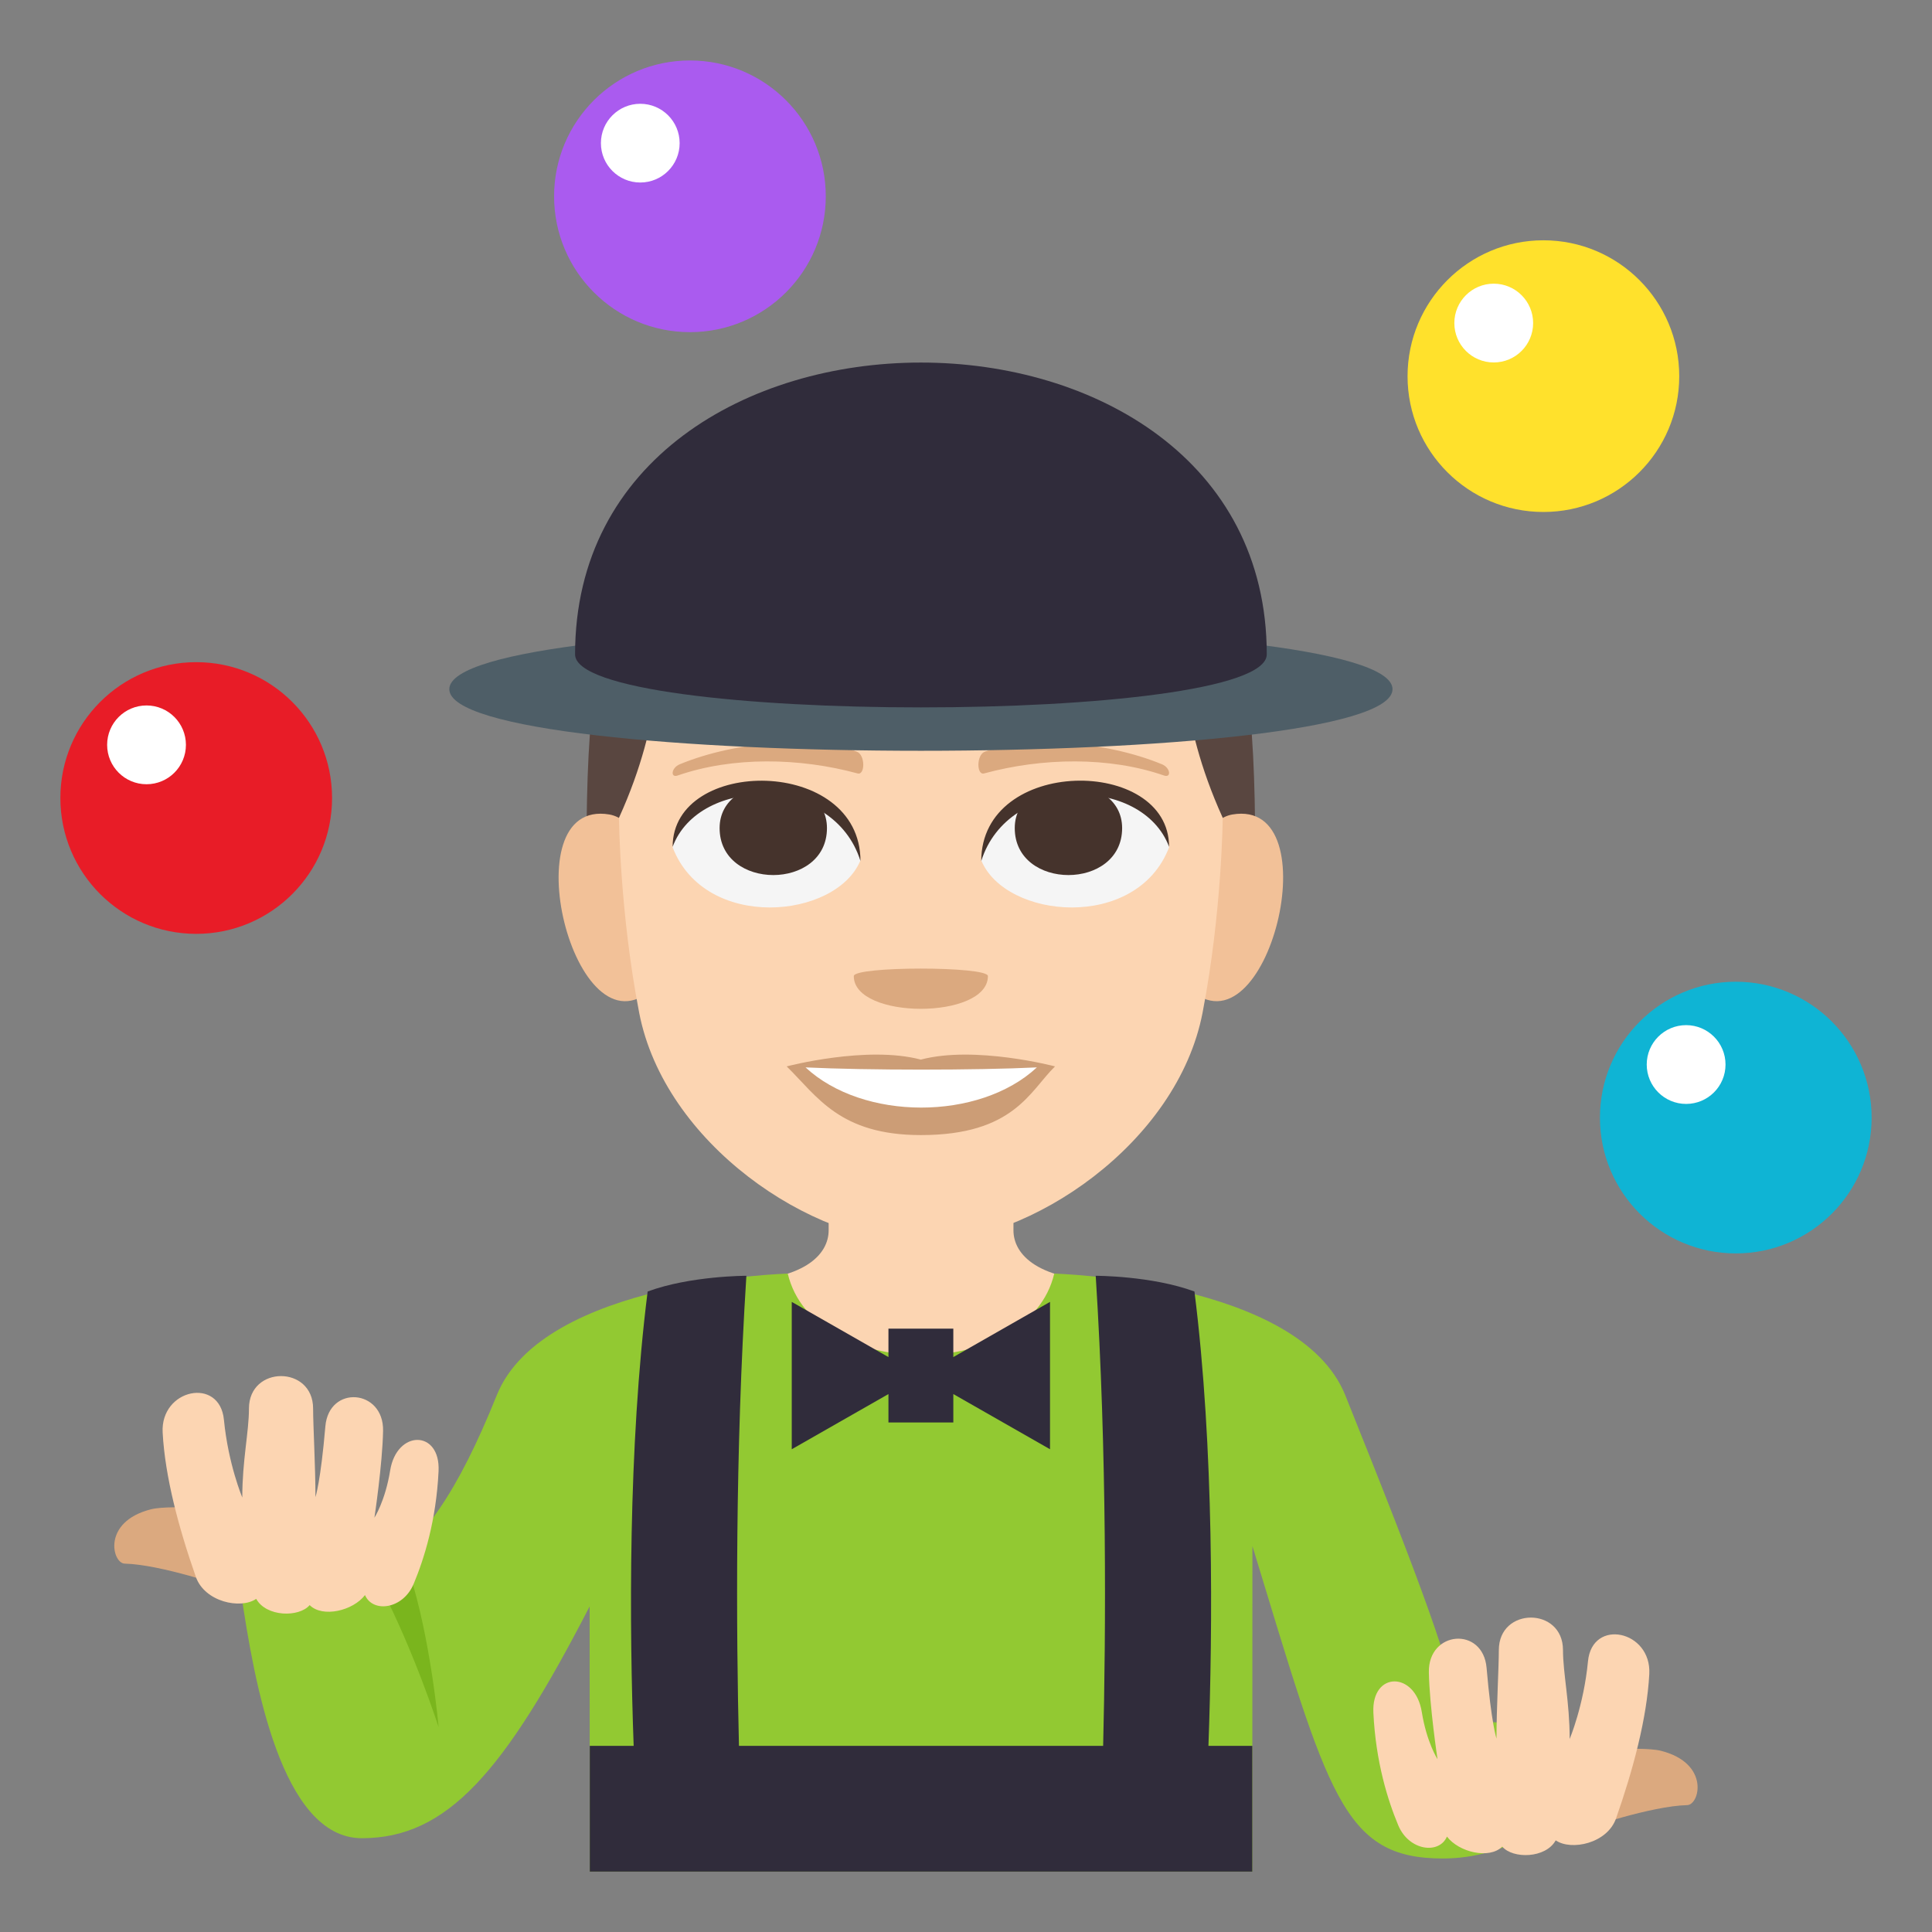 <?xml version="1.0" encoding="utf-8"?>
<!-- Generator: Adobe Illustrator 15.0.0, SVG Export Plug-In . SVG Version: 6.00 Build 0)  -->
<!DOCTYPE svg PUBLIC "-//W3C//DTD SVG 1.1//EN" "http://www.w3.org/Graphics/SVG/1.1/DTD/svg11.dtd">
<svg version="1.1" id="Layer_1" xmlns="http://www.w3.org/2000/svg" xmlns:xlink="http://www.w3.org/1999/xlink" x="0px" y="0px"
	 width="64px" height="64px" viewBox="0 0 64 64" enable-background="new 0 0 64 64" xml:space="preserve">
<rect x="0" y="0" width="64" height="64" fill="#808080" stroke="none"/>
<circle fill="#AA5BEF" cx="22.855" cy="6.503" r="4.5"/>
<circle fill="#FFFFFF" cx="21.21" cy="4.742" r="1.304"/>
<circle fill="#E81C27" cx="6.5" cy="26.435" r="4.5"/>
<circle fill="#FFFFFF" cx="4.854" cy="24.674" r="1.305"/>
<path fill="#FFE12C" d="M55.627,12.463c0,2.485-2.016,4.497-4.5,4.497c-2.482,0-4.5-2.012-4.5-4.497c0-2.486,2.018-4.503,4.5-4.503
	C53.611,7.96,55.627,9.977,55.627,12.463z"/>
<circle fill="#FFFFFF" cx="49.482" cy="10.702" r="1.305"/>
<path fill="#0FB4D4" d="M62,37.025c0,2.484-2.016,4.496-4.5,4.496c-2.482,0-4.5-2.012-4.5-4.496c0-2.486,2.018-4.504,4.5-4.504
	C59.984,32.521,62,34.539,62,37.025z"/>
<circle fill="#FFFFFF" cx="55.855" cy="35.264" r="1.305"/>
<path fill="#FCD5B2" d="M33.572,40.756v-1.799h-6.122v1.799c0,0.799-0.803,1.697-3.355,1.697l0.002,7.357h12.826l0.002-7.357
	C34.373,42.453,33.572,41.555,33.572,40.756z"/>
<path fill="#92C932" d="M48.404,57.045c-0.375-1.955-1.217-4.303-3.84-10.826c-1.535-3.816-9.641-4.029-9.641-4.029
	c-0.848,3.596-7.979,3.596-8.827,0c0,0-8.105,0.213-9.64,4.029c-2.623,6.523-4.637,6.357-8.47,6.549
	c0.432,2.936,1.333,8.125,4,8.125c2.833,0,4.722-2.197,7.546-7.678L19.537,62h21.947l0.004-10.785
	c2.514,8.238,2.979,10.35,6.307,10.35C52.029,61.564,54.811,56.777,48.404,57.045z"/>
<path fill="#302C3B" d="M40.031,57.834c0.141-3.889,0.191-9.854-0.463-15.051c-1.418-0.523-3.271-0.521-3.271-0.521
	c0.375,5.891,0.338,11.781,0.246,15.572H24.479c-0.092-3.791-0.13-9.682,0.246-15.572c0,0-1.854-0.002-3.271,0.521
	c-0.654,5.197-0.604,11.162-0.463,15.051h-1.454V62h21.947v-4.166H40.031z"/>
<path fill="#DBA97F" d="M7.492,52.574c0.48,0.107,1.05-2.42,0.569-2.529c0,0-2.373-0.223-3.063-0.047
	c-1.628,0.416-1.28,1.789-0.868,1.799C5.332,51.826,7.492,52.574,7.492,52.574z"/>
<path fill="#7AB51D" d="M14.53,57.215c0,0-0.258-2.912-0.97-5.119l-0.958,0.457C13.728,54.721,14.53,57.215,14.53,57.215z"/>
<path fill="#FCD5B2" d="M7.418,47.033c0.142,1.467,0.608,2.574,0.608,2.574c0-1.236,0.221-2.17,0.221-2.947
	c0-1.434,2.125-1.434,2.125,0c0,0.563,0.078,1.922,0.078,2.934c0,0,0.172-0.516,0.328-2.344c0.118-1.381,1.938-1.238,1.912,0.148
	c-0.021,1.117-0.287,2.879-0.287,2.879s0.359-0.557,0.521-1.563c0.218-1.359,1.67-1.355,1.604,0.02
	c-0.078,1.641-0.48,2.908-0.824,3.732c-0.354,0.848-1.357,0.971-1.613,0.373c-0.396,0.52-1.407,0.76-1.833,0.332
	c-0.35,0.412-1.438,0.396-1.771-0.207c-0.514,0.354-1.708,0.104-2-0.73c-0.566-1.615-1.021-3.313-1.099-4.781
	C5.311,46.01,7.279,45.594,7.418,47.033z"/>
<polygon fill="#302C3B" points="34.783,43.127 31.58,44.955 31.58,44.014 29.431,44.014 29.431,44.955 26.228,43.127 26.228,48.008 
	29.431,46.18 29.431,47.121 31.58,47.121 31.58,46.18 34.783,48.008 "/>
<path fill="#DBA97F" d="M52.529,60.574c-0.48,0.107-1.049-2.42-0.568-2.529c0,0,2.373-0.223,3.063-0.047
	c1.627,0.416,1.279,1.789,0.867,1.799C54.689,59.826,52.529,60.574,52.529,60.574z"/>
<path fill="#FCD5B2" d="M52.604,55.033c-0.141,1.467-0.607,2.574-0.607,2.574c0-1.236-0.221-2.17-0.221-2.947
	c0-1.434-2.125-1.434-2.125,0c0,0.563-0.078,1.922-0.078,2.934c0,0-0.172-0.516-0.328-2.344c-0.119-1.381-1.939-1.238-1.912,0.148
	c0.021,1.117,0.287,2.879,0.287,2.879s-0.359-0.557-0.521-1.563c-0.217-1.359-1.67-1.355-1.604,0.02
	c0.078,1.641,0.48,2.908,0.824,3.732c0.354,0.848,1.357,0.971,1.613,0.373c0.395,0.52,1.406,0.76,1.832,0.332
	c0.35,0.412,1.438,0.396,1.771-0.207c0.514,0.354,1.709,0.104,2-0.73c0.566-1.615,1.021-3.313,1.1-4.781
	C54.711,54.01,52.742,53.594,52.604,55.033z"/>
<path fill="#594640" d="M30.504,14.505c-11.077,0-11.08,6.666-11.08,15h22.16C41.584,21.171,41.582,14.505,30.504,14.505z"/>
<path fill="#F2C198" d="M21.624,32.745c1.2-1.117,0.111-5.5-1.437-5.764C16.88,26.417,19.035,35.156,21.624,32.745z"/>
<path fill="#F2C198" d="M39.385,32.745c-1.199-1.117-0.111-5.5,1.438-5.764C44.129,26.417,41.975,35.154,39.385,32.745z"/>
<path fill="#FCD5B2" d="M30.505,18.949c-11.574,0-6.911,1.34-10,8.14c0,0,0.022,3.117,0.669,6.462
	c0.834,4.311,5.686,7.621,9.331,7.621c3.645,0,8.497-3.311,9.331-7.621c0.646-3.345,0.668-6.462,0.668-6.462
	C37.416,20.289,42.078,18.949,30.505,18.949z"/>
<path fill="#F5F5F5" d="M38.727,28.069c-1.07,2.788-5.424,2.38-6.222,0.43C33.111,25.365,38.139,25.098,38.727,28.069z"/>
<path fill="#45332C" d="M33.615,27.432c0,2.074,3.557,2.074,3.557,0C37.172,25.506,33.615,25.506,33.615,27.432z"/>
<path fill="#45332C" d="M38.727,28.05c0-2.994-6.222-2.994-6.222,0.473C33.395,25.679,37.838,25.679,38.727,28.05z"/>
<path fill="#F5F5F5" d="M22.282,28.069c1.071,2.788,5.425,2.38,6.222,0.43C27.899,25.365,22.872,25.098,22.282,28.069z"/>
<path fill="#45332C" d="M27.394,27.432c0,2.074-3.556,2.074-3.556,0C23.838,25.506,27.394,25.506,27.394,27.432z"/>
<path fill="#45332C" d="M22.282,28.05c0-2.992,6.222-2.992,6.222,0.472C27.617,25.679,23.171,25.679,22.282,28.05z"/>
<path fill="#CC9D76" d="M30.504,35.101c-1.79-0.476-4.444,0.225-4.444,0.225c1.012,0.991,1.752,2.275,4.444,2.275
	c3.085,0,3.609-1.46,4.445-2.275C34.949,35.325,32.292,34.625,30.504,35.101z"/>
<path fill="#FFFFFF" d="M26.685,35.359c1.902,1.77,5.748,1.78,7.663,0C32.318,35.457,28.728,35.457,26.685,35.359z"/>
<path fill="#DBA97F" d="M38.49,25.317c-1.91-0.787-4.525-0.941-5.868-0.416c-0.282,0.11-0.273,0.788-0.023,0.72
	c1.924-0.523,4.139-0.563,5.961,0.069C38.807,25.776,38.777,25.435,38.49,25.317z"/>
<path fill="#DBA97F" d="M22.519,25.317c1.91-0.787,4.523-0.941,5.867-0.416c0.282,0.11,0.273,0.788,0.023,0.72
	c-1.925-0.523-4.14-0.563-5.961,0.069C22.203,25.776,22.232,25.435,22.519,25.317z"/>
<path fill="#594640" d="M39.354,17.929c4.127,5.66-15.031,4.184-19.017,3.358C20.337,21.287,26.19,13.304,39.354,17.929z"/>
<path fill="#422F2A" d="M20.337,21.287c5.723,1.204,23.222,1.037,17.714-4.932C47.031,23.519,25.183,24.156,20.337,21.287z"/>
<path fill="#DBA97F" d="M32.726,32.335c0,1.445-4.443,1.445-4.443,0C28.283,32.003,32.726,32.003,32.726,32.335z"/>
<path fill="#4E5E67" d="M46.129,22.83c0,2.721-31.245,2.721-31.245,0C14.884,20.111,46.129,20.111,46.129,22.83z"/>
<path fill="#302C3B" d="M41.963,21.677c0,2.342-22.913,2.342-22.913,0C19.05,8.788,41.963,8.788,41.963,21.677z"/>
</svg>
